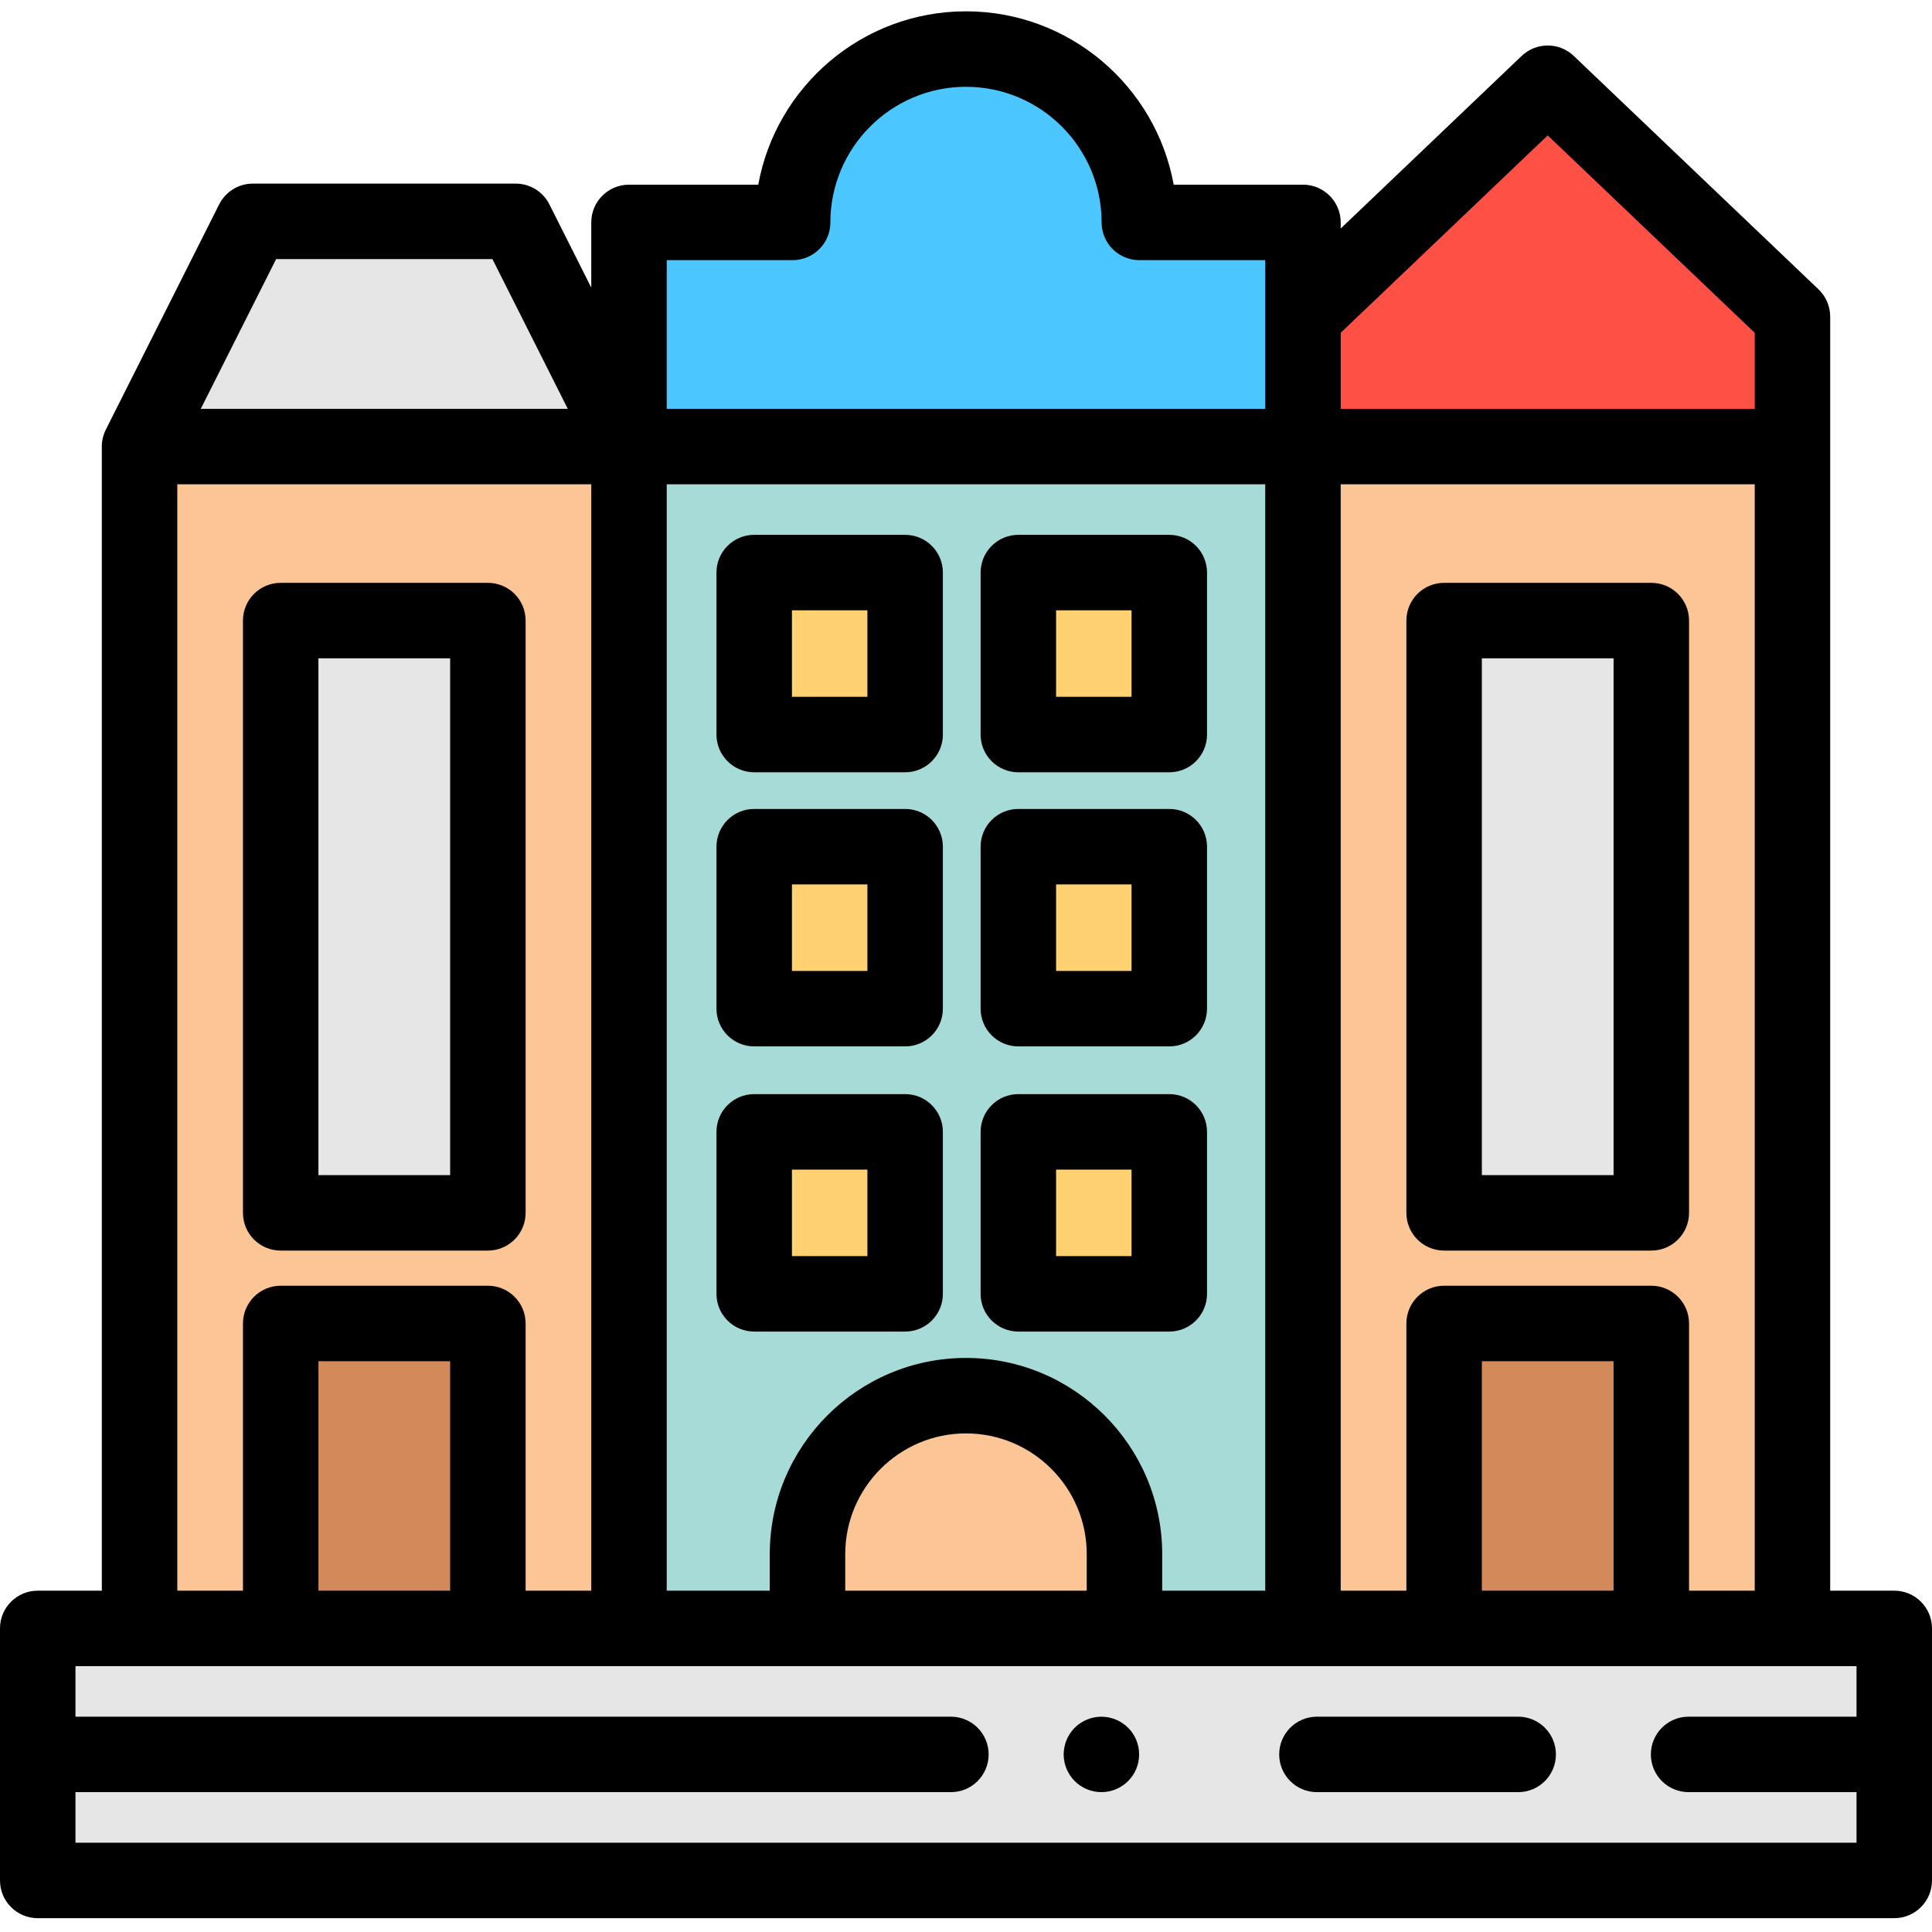<svg height="512pt" viewBox="0 -3 512 512" width="512pt" xmlns="http://www.w3.org/2000/svg"><path d="m10 428.543h492v66.793h-492zm0 0" fill="#e6e6e6"/><path d="m291.879 471.938c-.648 0-1.309-.07-1.949-.199-.641-.121-1.27-.32-1.871-.57-.609-.25-1.188-.551-1.73-.922-.547-.359-1.059-.777-1.52-1.238-.461-.461-.879-.973-1.238-1.52-.359-.543-.672-1.121-.922-1.723-.25-.609-.438-1.238-.57-1.867-.129-.652-.199-1.312-.199-1.961 0-.652.07-1.309.199-1.949.133-.641.32-1.27.57-1.871.25-.609.562-1.191.922-1.73.359-.551.781-1.059 1.238-1.52.461-.461.973-.879 1.52-1.238.543-.363 1.121-.672 1.73-.922.602-.25 1.23-.441 1.871-.57 1.289-.258 2.621-.258 3.91 0 .629.129 1.262.32 1.871.57.598.25 1.18.559 1.719.922.551.359 1.059.777 1.52 1.238.473.461.879.969 1.25 1.52.359.539.672 1.121.922 1.73.25.602.438 1.23.57 1.871.129.641.188 1.297.188 1.949 0 .648-.059 1.309-.188 1.961-.133.629-.32 1.258-.57 1.867-.25.602-.562 1.18-.922 1.723-.371.547-.789 1.059-1.25 1.52-.461.461-.969.879-1.52 1.238-.539.371-1.121.672-1.719.922-.609.25-1.242.449-1.871.57-.648.129-1.309.199-1.961.199zm0 0"/><path d="m402.332 471.938h-53.332c-5.523 0-10-4.477-10-10s4.477-10 10-10h53.332c5.523 0 10 4.477 10 10s-4.477 10-10 10zm0 0"/><path d="m301.938 55.941c0-25.375-20.57-45.941-45.941-45.941s-45.941 20.566-45.941 45.941h-43.363v59.406h178.609v-59.406zm0 0" fill="#4bc6ff"/><path d="m475.02 80.91-64.859-61.852-64.859 61.852v34.438h129.719zm0 0" fill="#ff5046"/><path d="m67.016 55.656-30.035 59.691h129.719l-30.035-59.691zm0 0" fill="#e6e6e6"/><path d="m36.988 115.348h129.703v313.207h-129.703zm0 0" fill="#fcc595"/><path d="m166.691 115.348h178.609v313.207h-178.609zm0 0" fill="#a7dbd8"/><path d="m345.301 115.348h129.719v313.207h-129.719zm0 0" fill="#fcc595"/><path d="m297.996 428.555h-84v-19.688c0-23.195 18.805-42 42-42 23.195 0 42 18.805 42 42zm0 0" fill="#fcc595"/><path d="m199.871 148.738h40v42.926h-40zm0 0" fill="#ffd170"/><path d="m239.871 201.664h-40c-5.523 0-10-4.477-10-10v-42.926c0-5.523 4.477-10 10-10h40c5.523 0 10 4.477 10 10v42.926c0 5.523-4.477 10-10 10zm-30-20h20v-22.926h-20zm0 0"/><path d="m269.871 148.738h40v42.926h-40zm0 0" fill="#ffd170"/><path d="m309.871 201.664h-40c-5.523 0-10-4.477-10-10v-42.926c0-5.523 4.477-10 10-10h40c5.523 0 10 4.477 10 10v42.926c0 5.523-4.477 10-10 10zm-30-20h20v-22.926h-20zm0 0"/><path d="m199.871 221.379h40v42.926h-40zm0 0" fill="#ffd170"/><path d="m239.871 274.305h-40c-5.523 0-10-4.477-10-10v-42.926c0-5.523 4.477-10 10-10h40c5.523 0 10 4.477 10 10v42.926c0 5.523-4.477 10-10 10zm-30-20h20v-22.926h-20zm0 0"/><path d="m269.871 221.379h40v42.926h-40zm0 0" fill="#ffd170"/><path d="m309.871 274.305h-40c-5.523 0-10-4.477-10-10v-42.926c0-5.523 4.477-10 10-10h40c5.523 0 10 4.477 10 10v42.926c0 5.523-4.477 10-10 10zm-30-20h20v-22.926h-20zm0 0"/><path d="m199.871 296.953h40v42.926h-40zm0 0" fill="#ffd170"/><path d="m239.871 349.879h-40c-5.523 0-10-4.477-10-10v-42.926c0-5.52 4.477-10 10-10h40c5.523 0 10 4.48 10 10v42.926c0 5.523-4.477 10-10 10zm-30-20h20v-22.926h-20zm0 0"/><path d="m269.871 296.953h40v42.926h-40zm0 0" fill="#ffd170"/><path d="m309.871 349.879h-40c-5.523 0-10-4.477-10-10v-42.926c0-5.52 4.477-10 10-10h40c5.523 0 10 4.48 10 10v42.926c0 5.523-4.477 10-10 10zm-30-20h20v-22.926h-20zm0 0"/><path d="m382.707 161.457h54.906v156.961h-54.906zm0 0" fill="#e6e6e6"/><path d="m437.613 328.418h-54.906c-5.523 0-10-4.477-10-10v-156.961c0-5.523 4.477-10 10-10h54.906c5.523 0 10 4.477 10 10v156.961c0 5.523-4.477 10-10 10zm-44.906-20h34.906v-136.961h-34.906zm0 0"/><path d="m74.387 161.457h54.906v156.961h-54.906zm0 0" fill="#e6e6e6"/><path d="m129.293 328.418h-54.906c-5.523 0-10-4.477-10-10v-156.961c0-5.523 4.477-10 10-10h54.906c5.523 0 10 4.477 10 10v156.961c0 5.523-4.477 10-10 10zm-44.906-20h34.906v-136.961h-34.906zm0 0"/><path d="m74.387 347.73h54.906v80.824h-54.906zm0 0" fill="#d38a5a"/><path d="m382.707 347.73h54.906v80.824h-54.906zm0 0" fill="#d38a5a"/><path d="m502 418.543h-16.98v-337.633c0-2.73-1.121-5.348-3.098-7.234l-64.859-61.855c-3.863-3.684-9.941-3.684-13.805 0l-47.957 45.738v-1.617c0-5.523-4.477-10-10-10h-34.262c-4.727-26.09-27.609-45.941-55.043-45.941s-50.316 19.852-55.047 45.941h-34.258c-5.523 0-10 4.477-10 10v17.27l-11.094-22.047c-1.699-3.375-5.156-5.508-8.934-5.508h-69.648c-3.781 0-7.234 2.133-8.934 5.508l-30.035 59.691c-.77 1.527-1.121 3.199-1.059 4.855v302.832h-16.988c-5.523 0-10 4.477-10 10v66.793c0 5.523 4.477 10 10 10h492c5.523 0 10-4.477 10-10v-66.793c0-5.523-4.477-10-10-10zm-382.707 0h-34.906v-60.812h34.906zm57.398-293.195h158.609v293.195h-27.305v-9.676c0-28.672-23.328-52-52-52s-52 23.328-52 52v9.676h-27.305zm250.922 293.195h-34.906v-60.812h34.906zm-139.617 0h-64v-9.676c0-17.645 14.355-32 32-32 17.645 0 32 14.355 32 32zm159.617 0v-70.812c0-5.523-4.477-10-10-10h-54.906c-5.523 0-10 4.477-10 10v70.812h-17.406v-293.195h109.719v293.195zm-37.453-385.664 54.859 52.316v20.152h-109.719v-20.156zm-233.469 33.062h33.367c5.52 0 10-4.477 10-10 0-19.82 16.121-35.941 35.938-35.941s35.941 16.121 35.941 35.941c0 5.523 4.477 10 10 10h33.363v39.406h-158.609zm-103.512-.285h57.32l19.973 39.691h-97.266zm-26.191 59.691h109.703v293.195h-17.398v-70.812c0-5.523-4.477-10-10-10h-54.906c-5.523 0-10 4.477-10 10v70.812h-17.398zm-26.988 359.988v-13.398h232c5.523 0 10-4.477 10-10s-4.477-10-10-10h-232v-13.395h472v13.395h-44.504c-5.523 0-10 4.477-10 10s4.477 10 10 10h44.504v13.398zm0 0"/></svg>